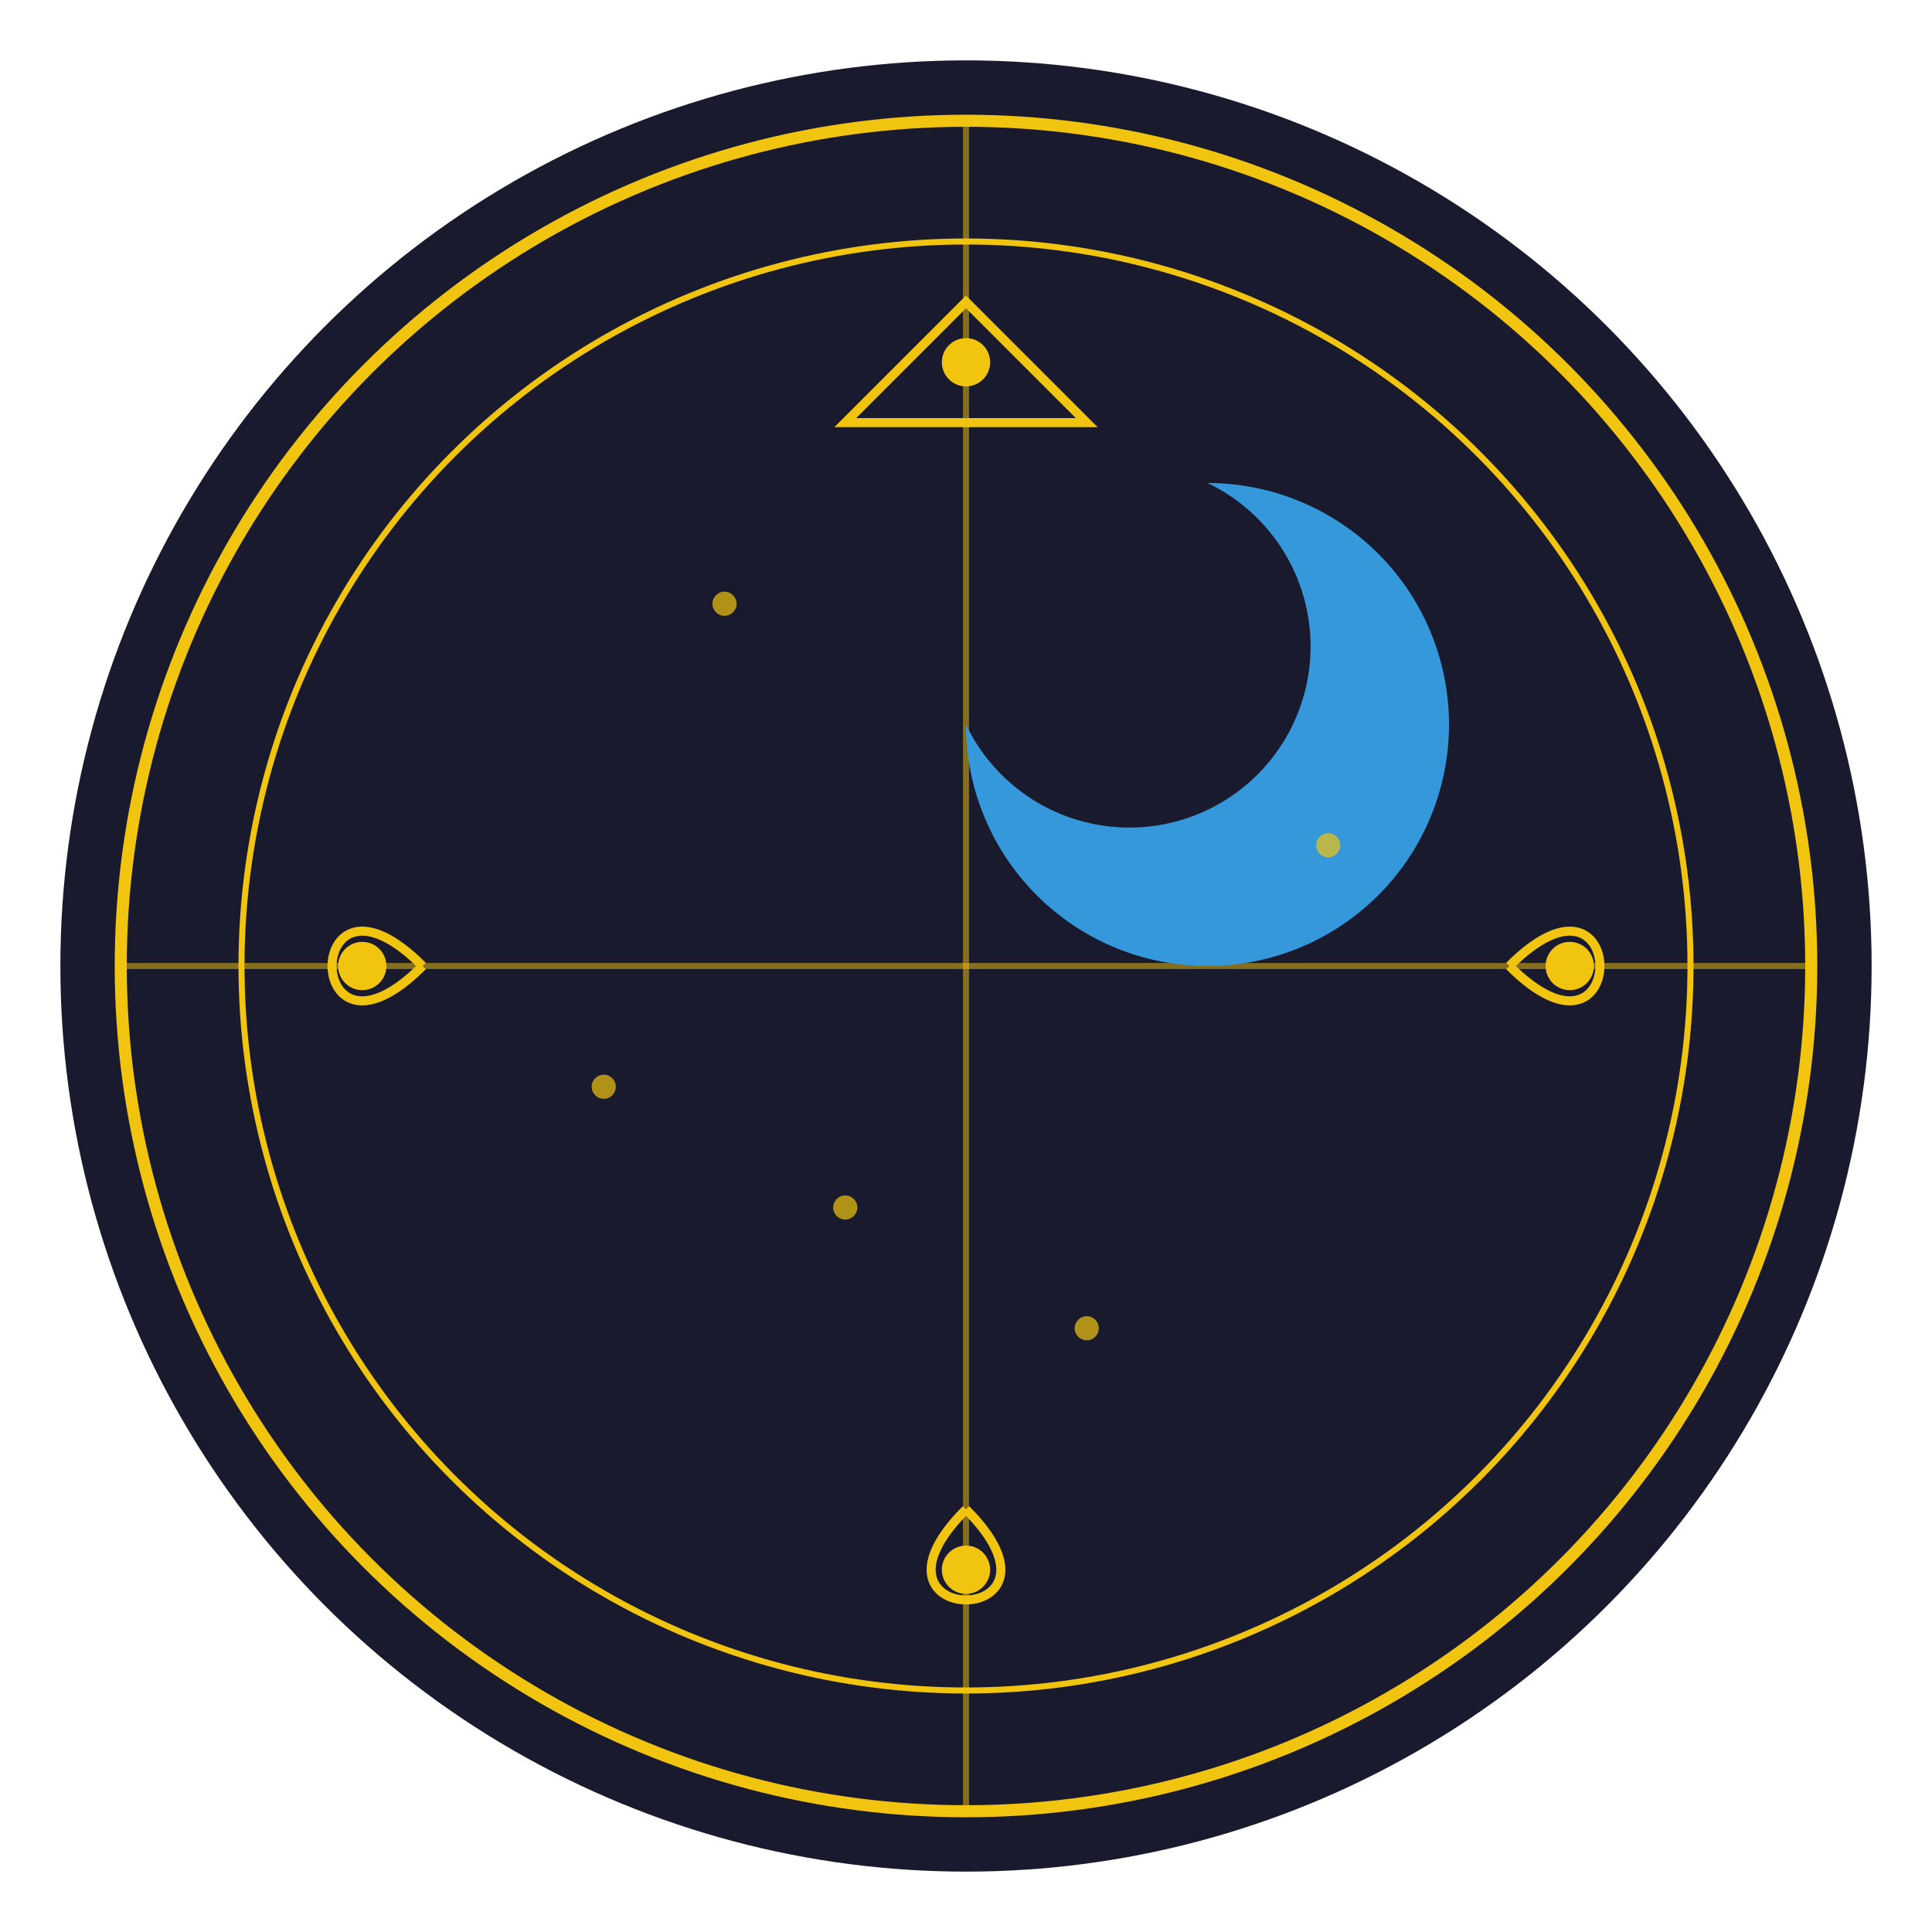 <svg xmlns="http://www.w3.org/2000/svg" viewBox="0 0 320 320">
  <!-- Background circle -->
  <circle cx="160" cy="160" r="150" fill="#1a1a2e" />
  
  <!-- Zodiac wheel -->
  <circle cx="160" cy="160" r="140" fill="none" stroke="#f1c40f" stroke-width="2" />
  <circle cx="160" cy="160" r="120" fill="none" stroke="#f1c40f" stroke-width="1" />
  
  <!-- Celestial symbols -->
  <path d="M160 20 L160 300" stroke="#f1c40f" stroke-width="1" opacity="0.5" />
  <path d="M20 160 L300 160" stroke="#f1c40f" stroke-width="1" opacity="0.5" />
  
  <!-- Stars -->
  <g fill="#f1c40f">
    <circle cx="160" cy="60" r="4" />
    <circle cx="260" cy="160" r="4" />
    <circle cx="160" cy="260" r="4" />
    <circle cx="60" cy="160" r="4" />
  </g>
  
  <!-- Moon -->
  <path d="M200 80 A 40 40 0 1 1 160 120 A 30 30 0 1 0 200 80" fill="#3498db" />
  
  <!-- Small decorative stars -->
  <g fill="#f1c40f" opacity="0.7">
    <circle cx="120" cy="100" r="2" />
    <circle cx="220" cy="140" r="2" />
    <circle cx="180" cy="220" r="2" />
    <circle cx="100" cy="180" r="2" />
    <circle cx="140" cy="200" r="2" />
  </g>
  
  <!-- Zodiac symbols (simplified) -->
  <g stroke="#f1c40f" fill="none" stroke-width="1.5">
    <path d="M160 50 L180 70 L140 70 Z" />
    <path d="M250 160 C270 140 270 180 250 160" />
    <path d="M160 250 C140 270 180 270 160 250" />
    <path d="M70 160 C50 140 50 180 70 160" />
  </g>
</svg>